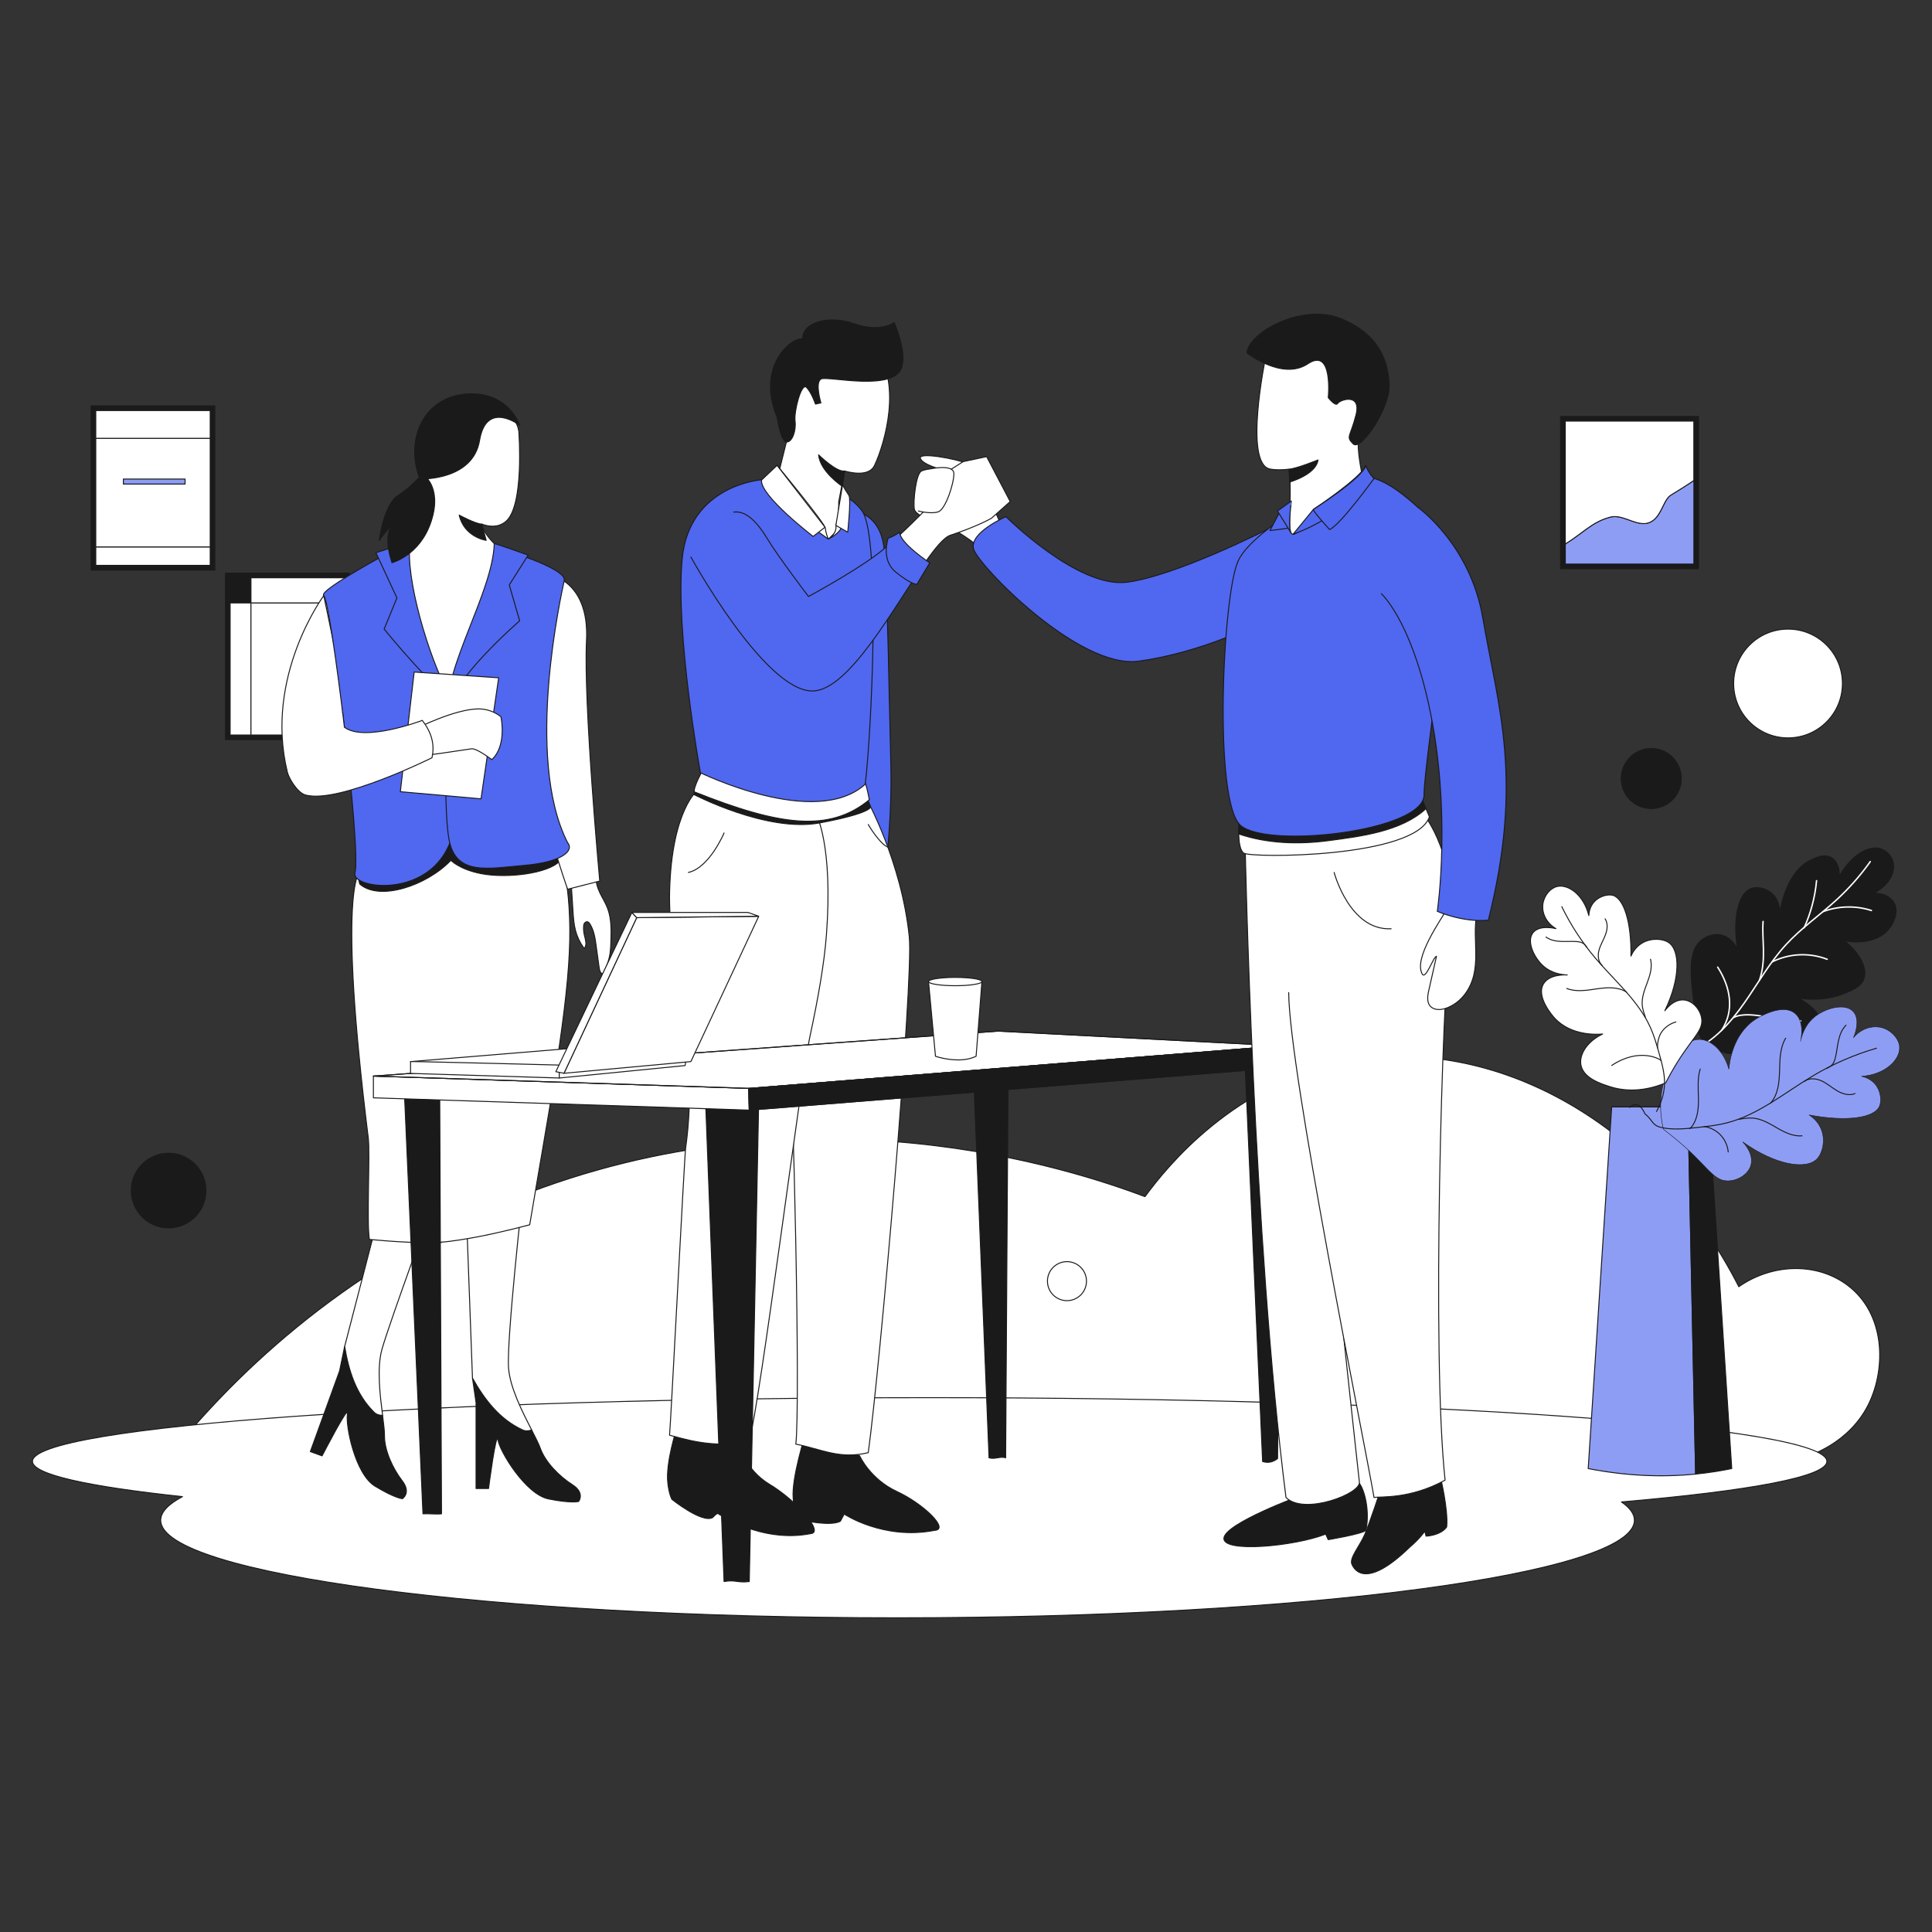 <?xml version="1.0" encoding="utf-8"?>
<!-- Generator: Adobe Illustrator 22.0.0, SVG Export Plug-In . SVG Version: 6.00 Build 0)  -->
<svg version="1.1" id="Layer_1" xmlns="http://www.w3.org/2000/svg" xmlns:xlink="http://www.w3.org/1999/xlink" x="0px" y="0px"
	 viewBox="0 0 4000 4000" style="enable-background:new 0 0 4000 4000;" xml:space="preserve">
<rect x="0" y="0" width="4000" height="4000" fill="#333333" stroke="none"/>
<style type="text/css">
	
		.Graphic_x0020_Style_x0020_22{fill:#8E9DF4;stroke:#1A1A1A;stroke-width:2;stroke-linecap:round;stroke-linejoin:round;stroke-miterlimit:10;}
	
		.Graphic_x0020_Style_x0020_27{fill:#1A1A1A;stroke:#1A1A1A;stroke-width:2;stroke-linecap:round;stroke-linejoin:round;stroke-miterlimit:10;}
	
		.Graphic_x0020_Style_x0020_26{fill:#FFFFFF;stroke:#1A1A1A;stroke-width:2;stroke-linecap:round;stroke-linejoin:round;stroke-miterlimit:10;}
	
		.Graphic_x0020_Style_x0020_21{fill:#5067EF;stroke:#1A1A1A;stroke-width:2;stroke-linecap:round;stroke-linejoin:round;stroke-miterlimit:10;}
	
		.Graphic_x0020_Style_x0020_29{fill:none;stroke:#1A1A1A;stroke-width:2;stroke-linecap:round;stroke-linejoin:round;stroke-miterlimit:10;}
	
		.Graphic_x0020_Style_x0020_30{fill:none;stroke:#FFFFFF;stroke-width:3;stroke-linecap:round;stroke-linejoin:round;stroke-miterlimit:10;}
	.st0{fill:#FFFFFF;stroke:#1A1A1A;stroke-width:2;stroke-linecap:round;stroke-linejoin:round;stroke-miterlimit:10;}
	.st1{fill:#8E9DF4;stroke:#1A1A1A;stroke-linecap:round;stroke-linejoin:round;stroke-miterlimit:10;}
	.st2{fill:#1A1A1A;stroke:#1A1A1A;stroke-width:2;stroke-linecap:round;stroke-linejoin:round;stroke-miterlimit:10;}
	.st3{fill:#5067EF;stroke:#1A1A1A;stroke-width:2;stroke-linecap:round;stroke-linejoin:round;stroke-miterlimit:10;}
	.st4{fill:#FFFFFF;}
	.st5{fill:none;stroke:#1A1A1A;stroke-width:2;stroke-linecap:round;stroke-linejoin:round;stroke-miterlimit:10;}
</style>
<g>
	<rect x="3231" y="862.2" class="Graphic_x0020_Style_x0020_27" width="285.6" height="315.3"/>
	<path class="Graphic_x0020_Style_x0020_22" d="M3407.4,1083.8c-26.6,2.4-50.9-21.8-77.5-12.1c-33.9,9.7-55.7,33.9-87.2,53.3
		c-0.6,0.5-1.3,1-1.9,1.5v41.3h266.2V994.6c-15.6,10.6-32,20.7-48.7,31C3441.3,1037.8,3438.9,1079,3407.4,1083.8z"/>
	<path class="Graphic_x0020_Style_x0020_26" d="M3240.7,871.9v254.7c0.7-0.5,1.3-1,1.9-1.5c31.5-19.4,53.3-43.6,87.2-53.3
		c26.6-9.7,50.9,14.5,77.5,12.1c31.5-4.8,33.9-46,50.9-58.1c16.7-10.3,33.1-20.4,48.7-31V871.9H3240.7z"/>
	<rect x="188.6" y="840.3" class="Graphic_x0020_Style_x0020_27" width="256.2" height="339.9"/>
	<rect x="198.3" y="907.5" class="Graphic_x0020_Style_x0020_26" width="236.9" height="225"/>
	<rect x="198.3" y="850" class="Graphic_x0020_Style_x0020_26" width="236.9" height="57.5"/>
	<rect x="198.3" y="1132.6" class="Graphic_x0020_Style_x0020_26" width="236.9" height="37.9"/>
	<rect x="466.8" y="1186.5" class="Graphic_x0020_Style_x0020_27" width="256.2" height="344.8"/>
	<rect x="476.5" y="1196.2" class="Graphic_x0020_Style_x0020_27" width="43.1" height="52"/>
	<rect x="476.5" y="1248.3" class="Graphic_x0020_Style_x0020_26" width="43.1" height="273.4"/>
	<rect x="519.6" y="1248.3" class="Graphic_x0020_Style_x0020_26" width="193.7" height="273.4"/>
	<rect x="519.6" y="1196.2" class="Graphic_x0020_Style_x0020_26" width="193.7" height="52"/>
	<path class="st0" d="M357.3,3005.9c110.3-135.5,338.7-376.7,707.9-524.9c610.3-244.9,1161.6-57.4,1305.4-3.5
		c45.1-61.7,185-235.4,417.9-279.7c302.5-57.5,638.9,126.7,811.5,466.2c71-49.2,162.2-49.9,224.5-3.5
		c79.5,59.3,80.2,172.1,44.9,245.2c-40.8,84.3-126.6,109.8-141.6,114C2604.3,3015.1,1480.8,3010.5,357.3,3005.9z"/>
	<path class="st0" d="M3782.4,3025.6c0-72.8-831.7-131.9-1857.6-131.9s-1857.6,59-1857.6,131.9c0,27,114.4,52.1,310.6,73
		c-29.4,15.7-45.1,32-45.1,48.9c0,111.6,683,202,1525.6,202s1525.6-90.4,1525.6-202c0-13-9.2-25.7-26.9-37.9
		C3622.8,3086.7,3782.4,3057.5,3782.4,3025.6z"/>
	<g>
		<path class="Graphic_x0020_Style_x0020_22" d="M3336.8,2291.8l-48.6,748.7c75.7,14.8,149.8,18.6,222.4,11.4l-15.9-760.1H3336.8z"
			/>
		<path class="Graphic_x0020_Style_x0020_27" d="M3536.8,2291.8h-42.1l15.9,760.1c25.1-2.5,50.1-6.3,74.8-11.4L3536.8,2291.8z"/>
		<g>
			<g>
				<path class="Graphic_x0020_Style_x0020_27" d="M3508.2,2085.9c-7.9-63-14.7-116.4,14.7-139.8c1.8-1.4,19.8-15.3,41.4-10.1
					c21.7,5.2,31.6,26.1,33.1,29.4c-10.8-66.4,2.6-117.1,28.5-126c11.2-3.9,28.7-1.2,41.4,9.2c18.5,15.2,17.6,39.3,17.5,42.3
					c2.8-17.9,15.2-86.7,64.4-110.4c9.8-4.7,28.5-13.7,43.2-4.6c16.9,10.4,15.8,36.5,15.6,38.6c24.4-44.1,61.3-65.6,86.5-57
					c11.4,3.9,21.5,14.3,24.8,26.7c6,22-9.4,50-40.5,65.3c18.2-1,34.6,6.2,42.3,19.3c12.5,21.2-4.6,46.6-7.4,50.6
					c-17.2,25.5-54.5,35.8-94.8,28.5c33,26.3,48.5,58.3,39.6,80c-5.8,14.1-20.5,20.6-36.8,27.6c-16.6,7.1-50.4,18.2-98.4,11
					c29.5,15.6,49.4,37.6,46.9,57c-3.3,26.1-45.3,37.4-77.3,46c-23.3,6.3-128.7,34.7-169.3-17.5
					C3515.2,2141,3512.8,2122.6,3508.2,2085.9z"/>
				<path class="Graphic_x0020_Style_x0020_30" d="M3428.1,2177.2c22.8,13.1,51.9,8.6,76-2c45.2-19.9,79.2-58.6,107.5-99
					c28.3-40.4,52.6-84,86-120.3c31.6-34.4,70.4-61.3,104.8-92.9c25.9-23.8,49.4-50.4,69.8-79.1"/>
				<path class="Graphic_x0020_Style_x0020_30" d="M3556.3,2002.4c26.7,41.8,35.2,89.5,8,131"/>
				<path class="Graphic_x0020_Style_x0020_30" d="M3589.3,2106.6c34.6-17.6,103.2,12.4,138.8,7.2"/>
				<path class="Graphic_x0020_Style_x0020_30" d="M3642.8,2029.4c14.9-43.6,4.5-84.4,7.5-121.6"/>
				<path class="Graphic_x0020_Style_x0020_30" d="M3761,1823.4c-3.1,33.6-11.8,66.7-25.7,97.4"/>
				<path class="Graphic_x0020_Style_x0020_30" d="M3774.9,1887.2c31.8-11.8,67.5-12.5,99.7-2.1"/>
				<path class="Graphic_x0020_Style_x0020_30" d="M3668.7,1991.6c35.5-17.8,77.2-19.8,114.3-5.5"/>
			</g>
			<g>
				<path class="st1" d="M3464.5,2354.2c69.8,56.5,80.4,90.1,111.8,90.7c19.6,0.4,42.7-12.2,48.6-32c7.2-24.5-15.7-47.6-16.8-48.7
					c68.2,48.5,132.2,58.6,154.3,34.7c10.5-11.3,17.2-36.5,8.9-59.2c-6.5-17.7-19.8-27.5-25.7-31.3c77.1,14.6,136.1,6.6,146-19
					c3.9-10.1,2.9-29.9-9-44.4c-9.7-11.8-22.9-15.4-28.3-16.6c49.3-3.5,80.2-34.7,78.5-60.8c-1-16.2-14.7-31.3-30.2-37.8
					c-21.6-9-48.3-1.9-65.1,18.5c1-2.2,15.3-35.2,0.2-53.2c-16.5-19.5-57.1-8.3-79.6,9.3c-22.4,17.5-28.5,42.5-30.3,51.5
					c0.9-3.7,9-39.4-10.5-57c-26.8-24.1-79.5,9.4-82.9,11.5c-47.7,31.1-53.9,91-54.9,103.1c-10.3-36.5-35.8-61.2-61-61.5
					c-31.6-0.4-51.2,37.5-61.9,58.1c-26,50.3-18.7,102-12.8,127.8C3448.3,2341.5,3455.7,2347.1,3464.5,2354.2z"/>
				<path class="Graphic_x0020_Style_x0020_29" d="M3885.1,2170.2c-45.7,13.3-89.8,32.4-130.8,56.7c-59,35-113.4,81.3-179.9,98.1
					c-20.3,5.1-41.1,7.3-61.9,9.5c-23.7,2.5-47.9,5-71.3,0.2c-21.7-4.4-18.5-15.1-35.8-29c0,0-11.5-31.1-31.7-13"/>
				<path class="Graphic_x0020_Style_x0020_29" d="M3497.9,2336.7c2.9-1.6,5.1-4.3,6.9-7.1c10.8-16.6,12-37.5,11.6-57.3
					s-2.2-40.1,3.7-59"/>
				<path class="Graphic_x0020_Style_x0020_29" d="M3665.4,2284.3c15.8-17.4,18.3-42.8,19-66.3c0.6-23.5,0.5-48.3,12.6-68.5"/>
				<path class="Graphic_x0020_Style_x0020_29" d="M3735.4,2239.2c10-8,24.8-6.6,36.3-1.2c11.6,5.4,21.2,14.2,32.3,20.6
					c11,6.4,24.8,10.5,36.5,5.5"/>
				<path class="Graphic_x0020_Style_x0020_29" d="M3782.4,2211.7c3.5-1.7,7.1-3.4,9.9-6.2c4.2-4.1,6.2-9.8,7.6-15.5
					c2.9-11.7,3.9-23.7,6.5-35.5s7-23.5,15.6-32"/>
				<path class="Graphic_x0020_Style_x0020_29" d="M3600.9,2317.3c9.4-1.6,18.9-3.2,28.4-2.4c18.2,1.5,34.4,11.5,50.3,20.6
					c15.8,9.1,33.2,17.7,51.4,16.1"/>
				<path class="Graphic_x0020_Style_x0020_29" d="M3578.1,2385c-1.2-13-6.9-25.6-15.9-35.1c-9-9.5-21.3-15.8-34.2-17.7"/>
			</g>
			<g>
				<path class="Graphic_x0020_Style_x0020_26" d="M3459.9,2221c39.4-70.2,67.4-84.7,63.2-112.5c-2.6-17.4-17.2-35.9-35.7-38.1
					c-22.8-2.7-39.7,21-40.5,22.2c32.6-67.6,31.8-125.7,7.3-141.6c-11.6-7.5-34.9-9.7-53.7,1.1c-14.6,8.4-21.3,21.7-23.8,27.4
					c1.2-70.3-14.8-121.3-39-126.2c-9.5-1.9-26.9,2-37.9,14.7c-8.9,10.4-10.1,22.5-10.3,27.6c-10.6-43.1-42.8-65.6-65.6-60.2
					c-14.2,3.4-25.5,17.7-28.8,32.4c-4.7,20.5,5.7,43,26.3,54.8c-2.1-0.5-33.5-8.2-47,7.9c-14.8,17.5,1.3,51.7,20.3,69
					c18.8,17.1,41.9,18.8,50.1,19c-3.4-0.2-36.2-2-48.8,17.9c-17.3,27.3,20.3,68.9,22.7,71.5c34.7,37.5,88.6,33.8,99.4,32.9
					c-30.7,14.6-48.6,40.9-45.1,63.3c4.5,28,40.9,39.6,60.7,45.9c48.4,15.4,93,1.1,114.9-8C3451.1,2237.2,3454.9,2229.9,3459.9,2221
					z"/>
				<path class="Graphic_x0020_Style_x0020_29" d="M3233.5,1877.1c18.7,38.4,42.2,74.5,69.9,107c39.8,46.9,89,87.9,114,144.1
					c7.6,17.1,12.7,35.2,17.8,53.3c5.8,20.6,11.6,41.6,11,63c-0.6,19.8-6.9,39.2-16.5,56.6"/>
				<path class="Graphic_x0020_Style_x0020_29" d="M3438.9,2195.5c-1.9-2.4-44.4-27.8-102,10.4"/>
				<path class="Graphic_x0020_Style_x0020_29" d="M3367.6,2054c-17.8-11.3-40.6-9.7-61.4-6.7s-42.8,6.9-62.4-0.8"/>
				<path class="Graphic_x0020_Style_x0020_29" d="M3317.2,1999c-8.6-7.6-9.6-20.9-6.6-31.9c3-11.1,9.3-20.9,13.3-31.7
					c4-10.7,5.5-23.5-0.7-33.1"/>
				<path class="Graphic_x0020_Style_x0020_29" d="M3285.7,1961.6c-2-2.8-4.1-5.7-6.9-7.8c-4.2-3.1-9.6-4-14.9-4.4
					c-10.8-0.8-21.6,0.2-32.4-0.3c-10.8-0.5-21.9-2.7-30.6-9"/>
				<path class="Graphic_x0020_Style_x0020_29" d="M3406.6,2106c-2.8-8.1-5.7-16.2-6.5-24.7c-1.4-16.3,4.9-32.2,10.6-47.5
					s10.6-32.1,6.5-47.9"/>
				<path class="Graphic_x0020_Style_x0020_29" d="M3469.8,2115.9c-11.3,3-21.6,10-28.6,19.4c-7,9.4-9.8,22.6-9.5,34.3"/>
			</g>
		</g>
	</g>
	<path class="st0" d="M914.1,2572.2c-10.2,1.1-20.3,2-30.5,2.7l-46.4-311.7l73.1,5L914.1,2572.2z"/>
	<path class="st0" d="M1570.8,2279.7l-13.8,148.4c-24.6,3.1-48.7,6.7-72.5,10.9l-23.7-159.3H1570.8z"/>
	<path class="st2" d="M2087.3,2195.1l-5.2,823.1c-11.1-3.8-22.3,3.8-34.4,0l-32.7-811.5L2087.3,2195.1z"/>
	<g>
		<path class="st3" d="M1773,1056.7c4.3,5.2,50.4,11,57.4,79.4s11.3,347.6,14,447.6c2.6,100-8.7,194.8-8.7,194.8l-85.2-187.8
			L1773,1056.7z"/>
		<path class="Graphic_x0020_Style_x0020_27" d="M1401.4,2956.4c0,0-23.5,71.4-18.8,113.7c2.8,25.1,8.6,34.2,8.6,34.2
			s62.6,50.1,84.3,37.6c8.1-9,10.8-8.4,10.8-8.4s89,61.8,191.6,41.8c30-1.7-29.7-69.3-84.3-101.9c-51-30.4-64.7-83.5-64.7-83.5
			L1401.4,2956.4z"/>
		<path class="Graphic_x0020_Style_x0020_27" d="M1668.4,2966.8c0,0-29.9,92.8-26.2,135.1c3.7,42.3,3.7,42.3,3.7,42.3
			s71.7,18.1,94.1,5.2c7.8-14.7,7.8-14.7,7.8-14.7s81.2,54.4,187.3,33.7c31.1-1.7-22.3-54.4-78.1-80.3s-77.3-74.2-77.3-74.2
			L1668.4,2966.8z"/>
		<path class="Graphic_x0020_Style_x0020_26" d="M1797.6,3007.6c-60,14.3-96.2-7.2-149.9-17.7c9.6-83.7-5.2-750-14.4-843.9
			c-4.8-49,30.4-99.2,16.4-144c-59.6-191-51.5-297.3-42.3-341.8c3.6-17.3,7.3-25.3,7.3-25.3l178.2,16.9c0,0,74,131.8,89.7,288.3
			C1891.7,2030.8,1821.5,2836.1,1797.6,3007.6z"/>
		<path class="Graphic_x0020_Style_x0020_26" d="M1711,1935.9c-4.4,58.1-17.1,130.9-33.7,208.1c-20.1,92.9-102.7,756.6-127,843.5
			c-70.7,6.2-104,0.7-164.1-16.1c1.6-7.7,30.8-576.7,33.3-594.3c30.4-213.4-37.4-377.5-33.1-533.3c4.7-168.7,58.8-208.7,58.8-208.7
			l162.3,25.3l77.8,12.1l4.4,13C1689.6,1685.5,1725.2,1748.1,1711,1935.9z"/>
		<path class="st2" d="M1697.4,1703.7c109.3-20.5,105.1-33.4,105.1-33.4l-9.2-23.3c0,0-348.3-21.9-348.3-21.3c0,0.5-9,18.9-9,18.9
			S1588.1,1724.3,1697.4,1703.7z"/>
		<path class="Graphic_x0020_Style_x0020_26" d="M1456.7,1590.7c0,0-22.8,41.1-18.9,48.9c175.5,69.8,278.5,84.8,362,16.3
			c-7.4-41.5-13-43-13-43L1456.7,1590.7z"/>
		<path class="st3" d="M1578,993.2c0,0-151.3,9.8-165.7,164.4c-14.4,154.6,37.8,442.2,37.8,442.2s238.5,117,341.2,23.9
			c13-104.4,31.8-503.5-5.2-564C1733.9,984.1,1578,993.2,1578,993.2z"/>
		<path class="st3" d="M1430.4,1153.2c0,0,152.6,278.3,252,277.4c74.6-0.7,167.7-172.3,232.3-265.2c-26.5-11.7-49.6-27.9-56.3-53.8
			c-16.2,14.8-32.4,28.8-46.4,39c-51.1,37.4-138.1,84.4-138.1,84.4s-63.5-83.5-84.4-118.3c-20.9-34.8-44.4-60-70.4-56.5"/>
		<path class="Graphic_x0020_Style_x0020_26" d="M1813,723.6c-36.2-47.3-194.8-64.8-206.1,81.7c-2.3,30.3,8.9,59.9,27.2,85.9
			l-25.3,101.6c24.4,47.3,59.7,88.4,106.8,123l20-19.6l0.9-57.4l12.1-63.6c27.4,7.5,53.4,7,62.2-12
			C1832.7,916.3,1867,794.1,1813,723.6z"/>
		<path class="st2" d="M1694.8,941.7c0,0,37,36.4,53.9,33.5c-4.7,31.7-4.7,31.7-4.7,31.7S1698,976.6,1694.8,941.7z"/>
		<path class="st2" d="M1608.8,863.6c0,0,7.6,50.4,19.4,51.5c11.8,1.1,20.5-23.7,17.9-43.3c-2.6-19.6,13-81.3,23.9-69.6
			c10.9,11.7,18.3,34.4,18.3,34.4l11.3-2.4c0,0-12.6-41.6,0-49.4c12.6-7.8,157.8,29.1,168.3-28.3c7.9-33-16.5-88.7-16.5-88.7
			s-27.8,21.7-82.6,2.6c-54.8-19.1-108.3-2.2-107,31.7C1642.1,695.8,1564.2,755.8,1608.8,863.6z"/>
	</g>
	<g>
		<path class="Graphic_x0020_Style_x0020_26" d="M1074.2,893.9c0,0-4-49.4-61.2-43.8c-57.2,5.6-126.3,85.9-136.4,184.6
			c7.5,4.8,14.2,8.8,20.3,12.1c-11,62.1-79.4,95.3-79.5,97.4c-8.2,99.5,51.3,246,111.9,294.6c40.4-16.5,94-162.7,114.2-294.4
			c-14.3-13.1-41.3-35.5-46.2-59.4c16.2,6.1,34.2,7.3,49.4-4.9C1086,1048.8,1074.2,893.9,1074.2,893.9z"/>
		<path class="st2" d="M774,2923.5c4.8,5,11.2,6.9,18.1,7c2.2,17.4,4,32.1,3.9,41.4c-0.3,31.1,17.3,68.7,36.7,93.9
			c19.3,25.2,0.4,37.1,0.4,37.1s-15.3-0.9-56.7-26c-41.4-25.1-61.5-126.9-57-150.2c4.5-23.2-52.6,87.5-52.6,87.5l-24.3-8.8
			l60.6-167.2l10.4-50.4C722,2838.3,737.2,2886.8,774,2923.5z"/>
		<path class="st0" d="M903.5,2473.3c0,0-97,264.4-112.7,320.3c-11,39.2-3.8,95.8,1.3,136.8c-6.9-0.1-13.3-1.9-18.1-7
			c-36.8-36.7-52.1-85.2-60.4-135.8L809,2419L903.5,2473.3z"/>
		<path class="st2" d="M1081.3,2960.2c6.2,3.1,12.9,2.7,19.4,0.4c8,15.6,14.7,28.8,17.8,37.5c10.4,29.4,39.7,58.7,66.5,75.8
			c26.8,17.1,13,34.7,13,34.7s-14.7,4.3-62.2-5.2c-47.5-9.5-101-98.4-104.7-121.8c-3.7-23.4-19.6,100.2-19.6,100.2h-25.9V2904
			l-7.4-51C1003.3,2897.9,1034.1,2938.2,1081.3,2960.2z"/>
		<path class="st0" d="M1082.5,2470.6c0,0-34,304-29.6,361.8c3,40.6,29,91.4,47.8,128.2c-6.5,2.3-13.2,2.7-19.4-0.4
			c-47.1-22-78-62.3-103.1-107.1l-14.3-388.2L1082.5,2470.6z"/>
		<path class="Graphic_x0020_Style_x0020_26" d="M1157.6,1758.3L941,1744.2l-0.1,6.1c-58.4-27.5-189.3,47.2-189.3,47.2
			c-10.4,0.4-52.4,47.9,10.9,558.7c3.8,30.6-3.5,176.7,2.3,209.9c44.6,4.2,119.5,10,165.8,4c6.6-0.9,13.3-1.8,20-2.8
			c47.4-7.2,96-18.4,146.1-31.5c34.2-204.5,75.5-419.8,82.1-564.9C1185.2,1831.5,1157.6,1758.3,1157.6,1758.3z"/>
		<path class="Graphic_x0020_Style_x0020_27" d="M744.8,1830.3c41.3,36.1,139.1,3,188.7-49.1c0,0,17.6,18.6,61.8,27.4
			c54.2,10.8,139.6-0.3,163-25.4c0.3-11.7,4.2-36.4,4.2-36.4l-237.5-29.3l-111.5,43l-75.3,41.1L744.8,1830.3z"/>
		<path class="Graphic_x0020_Style_x0020_26" d="M723.3,1488.5c-5.2-27.5-53-255.3-53-255.3s-123.7,166.7-75.4,365.1
			c4.2,17.4,20.3,11.2,27.3,29.2c25.2-50.6,40.4-75.5,75.1-120.4C696.2,1506.3,724.3,1489.5,723.3,1488.5z"/>
		<path class="Graphic_x0020_Style_x0020_21" d="M839.2,1125.6c0,0-182.9,96.6-168.9,107.6c14.7,11.6,77.8,524.8,64.6,574
			c-9.9,36.8,201.6,62.7,209.4-126.1c7.8-188.9-10.4-248.9-33.3-278.3C888.2,1373.5,807.3,1220.2,839.2,1125.6z"/>
		<path class="st3" d="M849.2,1121.5l-70.9,22.8l43.5,93.7l-26.5,64.4c0,0,116.7,142.9,132.4,131.6
			C888.9,1363.1,837.8,1195.8,849.2,1121.5z"/>
		<path class="Graphic_x0020_Style_x0020_26" d="M1182.9,1833.2c1.1,17.4,2.2,34.8,3.3,52.3c0.9,13.8,1.8,27.7,5.3,41
			c3.3,12.4,8.8,24.3,16.2,34.7c0.5,0.8,1.3,1.6,2.3,1.4c0.6-0.2,0.9-0.7,1.2-1.2c3.8-7.2,0.9-16-1-23.9c-1.5-6.1-2.3-12.4-2-18.6
			c0.1-2.5,0.4-5.1,1.7-7.2c1.3-2.1,3.8-3.7,6.2-3.3c2.4,0.4,4.1,2.6,5.3,4.6c8.4,13.4,10.8,29.7,12.9,45.4c2,14.6,4,29.2,6,43.7
			c0.6,4.5,1.4,9.3,4.4,12.6c0.7,0.8,1.7,1.5,2.7,1.1c0.6-0.2,1-0.8,1.3-1.4c7.6-13,12.6-27.5,14.6-42.4c1-7.6,1.3-15.3,1.5-22.9
			c0.7-23.5,1.3-47.8-7.3-69.7c-4.3-10.9-10.7-20.8-15.7-31.4s-8.8-22.3-7.2-33.8L1182.9,1833.2z"/>
		<path class="Graphic_x0020_Style_x0020_26" d="M1132.1,1188.5c0,0,88.7,9,82.2,137.7c-6.5,128.7,27.4,497.9,27.4,497.9l-66.5,17
			c0,0-73.1-206.5-79.6-326.3C1089.1,1395,1132.1,1188.5,1132.1,1188.5z"/>
		<path class="Graphic_x0020_Style_x0020_21" d="M1033,1138c0.4-4.7,140.6,38.7,135.3,63.5c-5.2,24.8-83.2,367,6.9,543.1
			c14.4,17-13,40.4-88.7,47c-75.7,6.5-142.2,22.2-156.6-52.2c-14.4-74.4-2.3-303.5-2.3-303.5S1023.8,1247.6,1033,1138z"/>
		<path class="st3" d="M1023.3,1125.6c0.1-1.6,70.2,23.7,70.2,23.7l-39.1,61.7l21.5,74.4c0,0-150.2,129.1-150.2,194
			C919.2,1378.9,1020,1226.5,1023.3,1125.6z"/>
		<polygon class="st0" points="857.5,1391.4 1032.4,1403.3 995.9,1653.9 828.9,1639.1 		"/>
		<path class="Graphic_x0020_Style_x0020_26" d="M1037.2,1484c-12.6-10.1-28.9-16.4-46.7-16.3c-48.3,0.3-126.5,39.5-126.5,39.5
			s-0.7,56.1,0,58.1c0.7,2,99.1-13,112.2-15c7.7-1.2,27.5,11.7,42.2,22.4C1040.9,1551.7,1042.6,1513.3,1037.2,1484z"/>
		<path class="Graphic_x0020_Style_x0020_26" d="M594.9,1598.4c2.6,11.9,20.5,43,37.8,47.6c68.5,18.6,261.6-77.1,261.6-77.1
			c6.6-28.5-1.8-53.9-20-77.4c0,0-119.5,45.7-161.3,14.1l-1-8.9l-2.6-21.9"/>
		<path class="Graphic_x0020_Style_x0020_27" d="M811.4,1165c0.4-2.2-19.1-48.6,0-78.2c-24.3,26.9-26.2,32.2-26.2,32.2
			s9.4-74.5,38.9-93.2c29.6-18.7,49-43.8,50.1-44.1c1.1-0.4,41.9,25.1,18.7,96.9C869.8,1150.4,811.4,1165,811.4,1165z"/>
		<path class="Graphic_x0020_Style_x0020_27" d="M869.4,991.7c0,0,109.4,4.3,123.5-79.9c14-84.2,83-31.4,83-31.4
			s-23.5-71.8-111.7-64.5C876.1,823.2,838,911.1,869.4,991.7z"/>
		<path class="Graphic_x0020_Style_x0020_27" d="M950.7,1066.5c0,0,34.4,18.5,46.7,18.6c9.2,33.6,9.2,33.6,9.2,33.6
			S961.4,1112.5,950.7,1066.5z"/>
	</g>
	<path class="Graphic_x0020_Style_x0020_27" d="M914.1,3134.2c-10.2,1.1-28.3-0.7-38.4,0l-38.4-871.1l73.1,5L914.1,3134.2z"/>
	<path class="Graphic_x0020_Style_x0020_27" d="M1570.8,2279.7l-19.5,994.7c-24.6,3.1-28.5-4.2-52.2,0l-38.3-994.7H1570.8z"/>
	<polygon class="Graphic_x0020_Style_x0020_26" points="773.1,2227.9 773.1,2272.9 1551.3,2298.4 1550.1,2253.3 	"/>
	<path class="Graphic_x0020_Style_x0020_27" d="M2650.3,2196.7l-5.2,823.1c-9,6.8-18.8,10-31,6.1l-36.1-817.6L2650.3,2196.7z"/>
	<g>
		<g>
			<polygon class="st4" points="2651.7,2165.3 1551.9,2253.4 773.1,2227.9 2066.4,2134.8 			"/>
			<polygon class="st4" points="2651.7,2210.3 2651.7,2165.3 1551.9,2253.4 1550.1,2253.3 1551.3,2298.4 1551.9,2298.4 			"/>
		</g>
		<g>
			<polygon class="Graphic_x0020_Style_x0020_26" points="2651.7,2165.3 1551.9,2253.4 773.1,2227.9 2066.4,2134.8 			"/>
			<polygon class="Graphic_x0020_Style_x0020_27" points="2651.7,2210.3 2651.7,2165.3 1551.9,2253.4 1550.1,2253.3 1551.3,2298.4 
				1551.9,2298.4 			"/>
		</g>
		<g>
			<polygon class="st5" points="2651.7,2165.3 1551.9,2253.4 773.1,2227.9 2066.4,2134.8 			"/>
			<polygon class="st5" points="2651.7,2210.3 2651.7,2165.3 1551.9,2253.4 1550.1,2253.3 1551.3,2298.4 1551.9,2298.4 			"/>
		</g>
	</g>
	<g>
		<polygon class="st0" points="850,2197.9 1246.1,2165.3 1242.2,2203.7 1104.6,2212.2 		"/>
		<path class="Graphic_x0020_Style_x0020_26" d="M850,2197.9c2.6-0.7,307.9,7.2,307.9,7.2v26.8l-307.9-9.5V2197.9z"/>
		<polygon class="st0" points="1421.8,2187.1 1418.4,2206.1 1157.9,2231.9 1157.9,2205.1 		"/>
		<polygon class="Graphic_x0020_Style_x0020_26" points="1318.2,1899.9 1167.7,2222.1 1430.4,2197.9 1570.8,1897.2 		"/>
		<polygon class="Graphic_x0020_Style_x0020_26" points="1150.8,2218.8 1308.3,1889.1 1318.2,1899.9 1167.7,2222.1 		"/>
		<polygon class="Graphic_x0020_Style_x0020_26" points="1570.6,1896.9 1548.7,1889.1 1308.3,1889.1 1318.2,1899.9 		"/>
	</g>
	<path class="Graphic_x0020_Style_x0020_26" d="M2024.8,1131.5c-0.7-2.6-38.5-30.7-62-40.4c-23.5-9.8-67.2-22.2-69.8-37.2
		c-2.6-15,3-71.1,14.2-78.3c11.2-7.2,83.6-12.3,98.6,3.3c15,15.6,67.6,117.4,67.6,117.4"/>
	<path class="Graphic_x0020_Style_x0020_26" d="M2076.4,1096.3c0,0-51.5-126.5-73.1-136.3c-21.5-9.8-101.8-24.6-97.8-11.3
		c3.9,13.3,45,23.7,45,23.7"/>
	<path class="st0" d="M2042.7,945.4l-48.7,10.4l-43.5,27.8l-6.1,42.6c0,0-42.9,45.9-86,85.4c6.7,25.9,29.8,42.1,56.3,53.8
		c21.5-30.9,39.8-53.1,53.3-57.4c53.9-17.4,84.4-34.8,84.4-34.8l39.1-34.8L2042.7,945.4z"/>
	<path class="Graphic_x0020_Style_x0020_21" d="M2015.7,1136.7c9.5,33.7,217.9,249.2,341.8,232.2c123.9-17,230.9-70.4,230.9-70.4
		l36-202.6c0,0-189.5,96.5-291.2,109.5c-101.8,13-250.5-135.7-250.5-135.7S2006.1,1102.8,2015.7,1136.7z"/>
	<path class="Graphic_x0020_Style_x0020_27" d="M2695.2,3095.7c0,0-157.7,57.6-161.2,88.6c-3.5,31.1,145.6,17.3,210.7-8.1
		c5.2,11.5,5.2,11.5,5.2,11.5s72.5-12.1,78.3-19.6c9.2-47.2-6.9-95.5-18.4-101.3C2798.3,3061.2,2695.2,3095.7,2695.2,3095.7z"/>
	<path class="Graphic_x0020_Style_x0020_26" d="M2801.1,1869.8c-37.6,119-40.8,490.2-40,673.6c-4.7,1.1,53.3,524.6,53.3,524.6
		c5.1,24-114.3,70.2-151.9,32.4c-68.4-535.3-84.5-1348.1-84.5-1348.1l127.6-51.1l90.4-36.2l5.1-2c0,0,1.1,1,2.7,3.1
		C2813.6,1678.8,2844.4,1732.6,2801.1,1869.8z"/>
	<path class="st2" d="M2858.4,3084.5c0,0-22.4,68.2-32.8,92.4c-10.4,24.2-31.9,48.3-26.8,61.3c5.2,12.9,29.9,52.4,119.7-34.8
		c21.3-18.1,31.4-33.1,31.4-33.1l2.6,10.1c0,0,29.7-0.9,42.7-19c3.5-36.3-13.4-105.3-13.4-105.3L2858.4,3084.5z"/>
	<path class="Graphic_x0020_Style_x0020_26" d="M2708.4,1653.3l87.5,11.8l7.8,1l143.4,19.3c0,0,73.9,88.7,54.8,249.6
		c-15.8,133.2-38,869.1-10,1129.5c-72.9,40-134.2,33.5-147.1,35.9c-20.5-119.2-175.8-881.6-176.7-1045.4"/>
	<path class="Graphic_x0020_Style_x0020_27" d="M2750.2,1740.5c67.2-9,151.4-19.2,202-66.3c-11.1-27.2-11.1-32.2-11.1-32.2
		l-375.7,56.5c0,0-1.2,13.2-0.8,28.1C2623.3,1746.6,2688.2,1748.7,2750.2,1740.5z"/>
	<path class="Graphic_x0020_Style_x0020_26" d="M2750.2,1740.5c-62,8.2-126.9,6.1-185.6-13.9c0.4,16.2,2.7,34.3,10.4,39.7
		c14.8,10.4,355.7,10.4,384.4-75.2c-2.8-6.4-5.1-12-7.1-16.9C2901.6,1721.4,2817.4,1731.6,2750.2,1740.5z"/>
	<path class="Graphic_x0020_Style_x0020_21" d="M2777.6,1001c-2.2,1.6-181.8,91.3-214,160s-52.2,500.1,5.2,548.3
		c57.4,48.3,379.6,11.7,379.6-63.9c0-75.7,78.3-514,24.8-560.9S2844.1,952.8,2777.6,1001z"/>
	<path class="Graphic_x0020_Style_x0020_26" d="M2853.2,833.3c23.4-106.7-40.9-152.1-100.2-161.6c-59.2-9.5-121.4,33.6-133.1,70.2
		c0,0-45.3,218.5,9.5,229.2c10.4,2,24,2.1,39.5,0.3c5.1,38.4,0.1,89.6,1.5,120c-0.3,5.3,1.1,12.1,5.5,14.6c2.3,1.3,6.7-1.9,8.8-2.9
		c47.9-22.4,129-81.6,137.4-109c-4.9-26.5-12-59.7-9.9-89C2832,885.7,2847,861.9,2853.2,833.3z"/>
	<path class="st2" d="M2728.8,952.3c0,0-44.2,17.9-59.9,19.1c1,22.7,1.2,26.6,1.2,26.6S2724.5,982.8,2728.8,952.3z"/>
	<path class="Graphic_x0020_Style_x0020_26" d="M3003.4,1870.1c-22.3,37.2-76.7,113.6-58.9,146.4c7.4,12.9,22.2-34.3,29.6-36.7
		c-5.4,24.1-10.8,48.2-16.3,72.3c-2.8,12.3-4.2,27.6,8.1,34.8c9.4,5.5,22.5,3.2,32.7-1.3c29.4-12.8,46.5-40,52.8-67.2
		c6.3-27.2,3.5-55.3,3.1-83c-0.4-27.7,2-56.5,17.3-81L3003.4,1870.1z"/>
	<path class="Graphic_x0020_Style_x0020_21" d="M2935.9,1050.6c0,0,107.8,76.6,133.9,227.9c32.3,187.6,84.8,334.4,11.7,626.6
		c-53.5,5.2-105.7-18.3-105.7-18.3s30.7-207.5-17.8-428.2c-38.8-176.7-98-229.3-98-229.3"/>
	<g>
		<path class="Graphic_x0020_Style_x0020_26" d="M2008.8,2032.2h-86.4l14.4,154.7c0,0,28,9.7,56.9,7.1c9.3-0.8,18.7-3,27.2-7.1
			c8.1-101.1,12-154.7,12-154.7H2008.8z"/>
		<path class="st0" d="M2032.9,2032.2c0,4.7-24.7,8.6-55.2,8.6c-30.5,0-55.2-3.8-55.2-8.6c0-4.7,24.7-8.6,55.2-8.6
			C2008.1,2023.6,2032.9,2027.4,2032.9,2032.2z"/>
	</g>
	<path class="Graphic_x0020_Style_x0020_27" d="M2581.6,730.5c0,0,73.2,58,126.1,22.7c53-35.3,42.3,70,42.3,70s15.1,19.5,19.6,12
		c4.4-7.6,49.8-22.7,37.8,24c-12,46.7-21.4,44.1-5.7,59.9c15.8,15.8,76.3-75,74.4-121.7c-1.9-46.7-17.7-103.2-98.4-137.1
		C2697,626.5,2586,687.6,2581.6,730.5z"/>
	<path class="Graphic_x0020_Style_x0020_21" d="M2677.1,1106.1l42.2-51.5c0,0,97.4-64.4,108.3-90.4c5.4,23.5,17.2,26.4,17.2,26.4
		S2778.9,1069.6,2677.1,1106.1z"/>
	<path class="st3" d="M2752.8,1096.3c0,0-36.5-39.7-33.5-41.7c3-2,101.5-64.8,108.3-90.4c7.7,18.4,17.2,26.4,17.2,26.4
		S2774.3,1087.8,2752.8,1096.3z"/>
	<path class="st3" d="M2650.6,1058l-21.3,40.4c0,0,36.2-4.1,39.8-5.5c-15.7-38-7.6-24.9-7.6-24.9L2650.6,1058z"/>
	<path class="st3" d="M2672.7,1102.8l-27.8-44.8l29-20.9C2674,1037.1,2666.2,1087.6,2672.7,1102.8z"/>
	<path class="st3" d="M1838.9,1113.6c0,1.6-16.3,45.3,16.3,71.4s43.4,25.4,43.7,24.1c0.3-1.3,26.1-43.7,26.1-43.7
		s-63.2-41.8-62.1-63.6C1841.5,1115.5,1838.9,1113.6,1838.9,1113.6z"/>
	<path class="st0" d="M1926.5,970.7c0,0,48-10.4,48.4,9.6c0.4,20-17,74.6-32.7,79.5c-15.7,4.9-40.9-1.9-40.9-1.9"/>
	<path class="st0" d="M1591.7,995.6l17.1-32.2c0,0,99.2,119.8,100.1,130.5c0.9,10.7,5.9,22,5.9,22S1598.4,1036.3,1591.7,995.6z"/>
	<path class="st0" d="M1716.9,1115.1c0,0,16.5-11.6,13.7-27.3c8.7-25.7,13.9-84.4,13.9-84.4s2.4,19.8,1.7,32.2
		c-0.4,7.6,4.2,35.9-4.2,56.5C1736.8,1105.2,1716.9,1115.1,1716.9,1115.1z"/>
	<path class="st0" d="M1730.6,1087.8l24.5,14c0,0,7.1-66.9,2.7-75.6c-13.8-21.2-13.3-22.8-13.3-22.8L1730.6,1087.8z"/>
	<path class="st0" d="M1576.7,993.9l32.1-30.4l99.3,128.1l-24.6,19C1683.5,1110.6,1572.8,1025.8,1576.7,993.9z"/>
	<path class="st0" d="M1499.1,1724.6c0,0-30.4,72.2-73.9,81.7"/>
	<path class="st0" d="M1797.6,1707.1c0,0,23.1,39.6,40.6,46.8"/>
	<path class="st0" d="M2762.2,1806.4c0,0,31.9,120.9,118,116.5"/>
	
		<ellipse transform="matrix(1.086374e-02 -1 1 1.086374e-02 -467.56 4832.47)" class="st5" cx="2208.8" cy="2652.6" rx="40.4" ry="40.4"/>
	
		<ellipse transform="matrix(3.876007e-03 -1 1 3.876007e-03 2272.494 5111.515)" class="Graphic_x0020_Style_x0020_26" cx="3701.9" cy="1415.1" rx="112.6" ry="112.6"/>
	
		<ellipse transform="matrix(1.269394e-03 -1 1 1.269394e-03 -2116.259 2810.885)" class="Graphic_x0020_Style_x0020_27" cx="349.1" cy="2464.9" rx="77.3" ry="77.3"/>
	
		<ellipse transform="matrix(6.944181e-03 -1 1 6.944181e-03 1783.039 5019.383)" class="st2" cx="3418.7" cy="1612" rx="62.2" ry="62.2"/>
	<rect x="255.4" y="991.8" class="Graphic_x0020_Style_x0020_22" width="127.8" height="10.4"/>
</g>
</svg>
